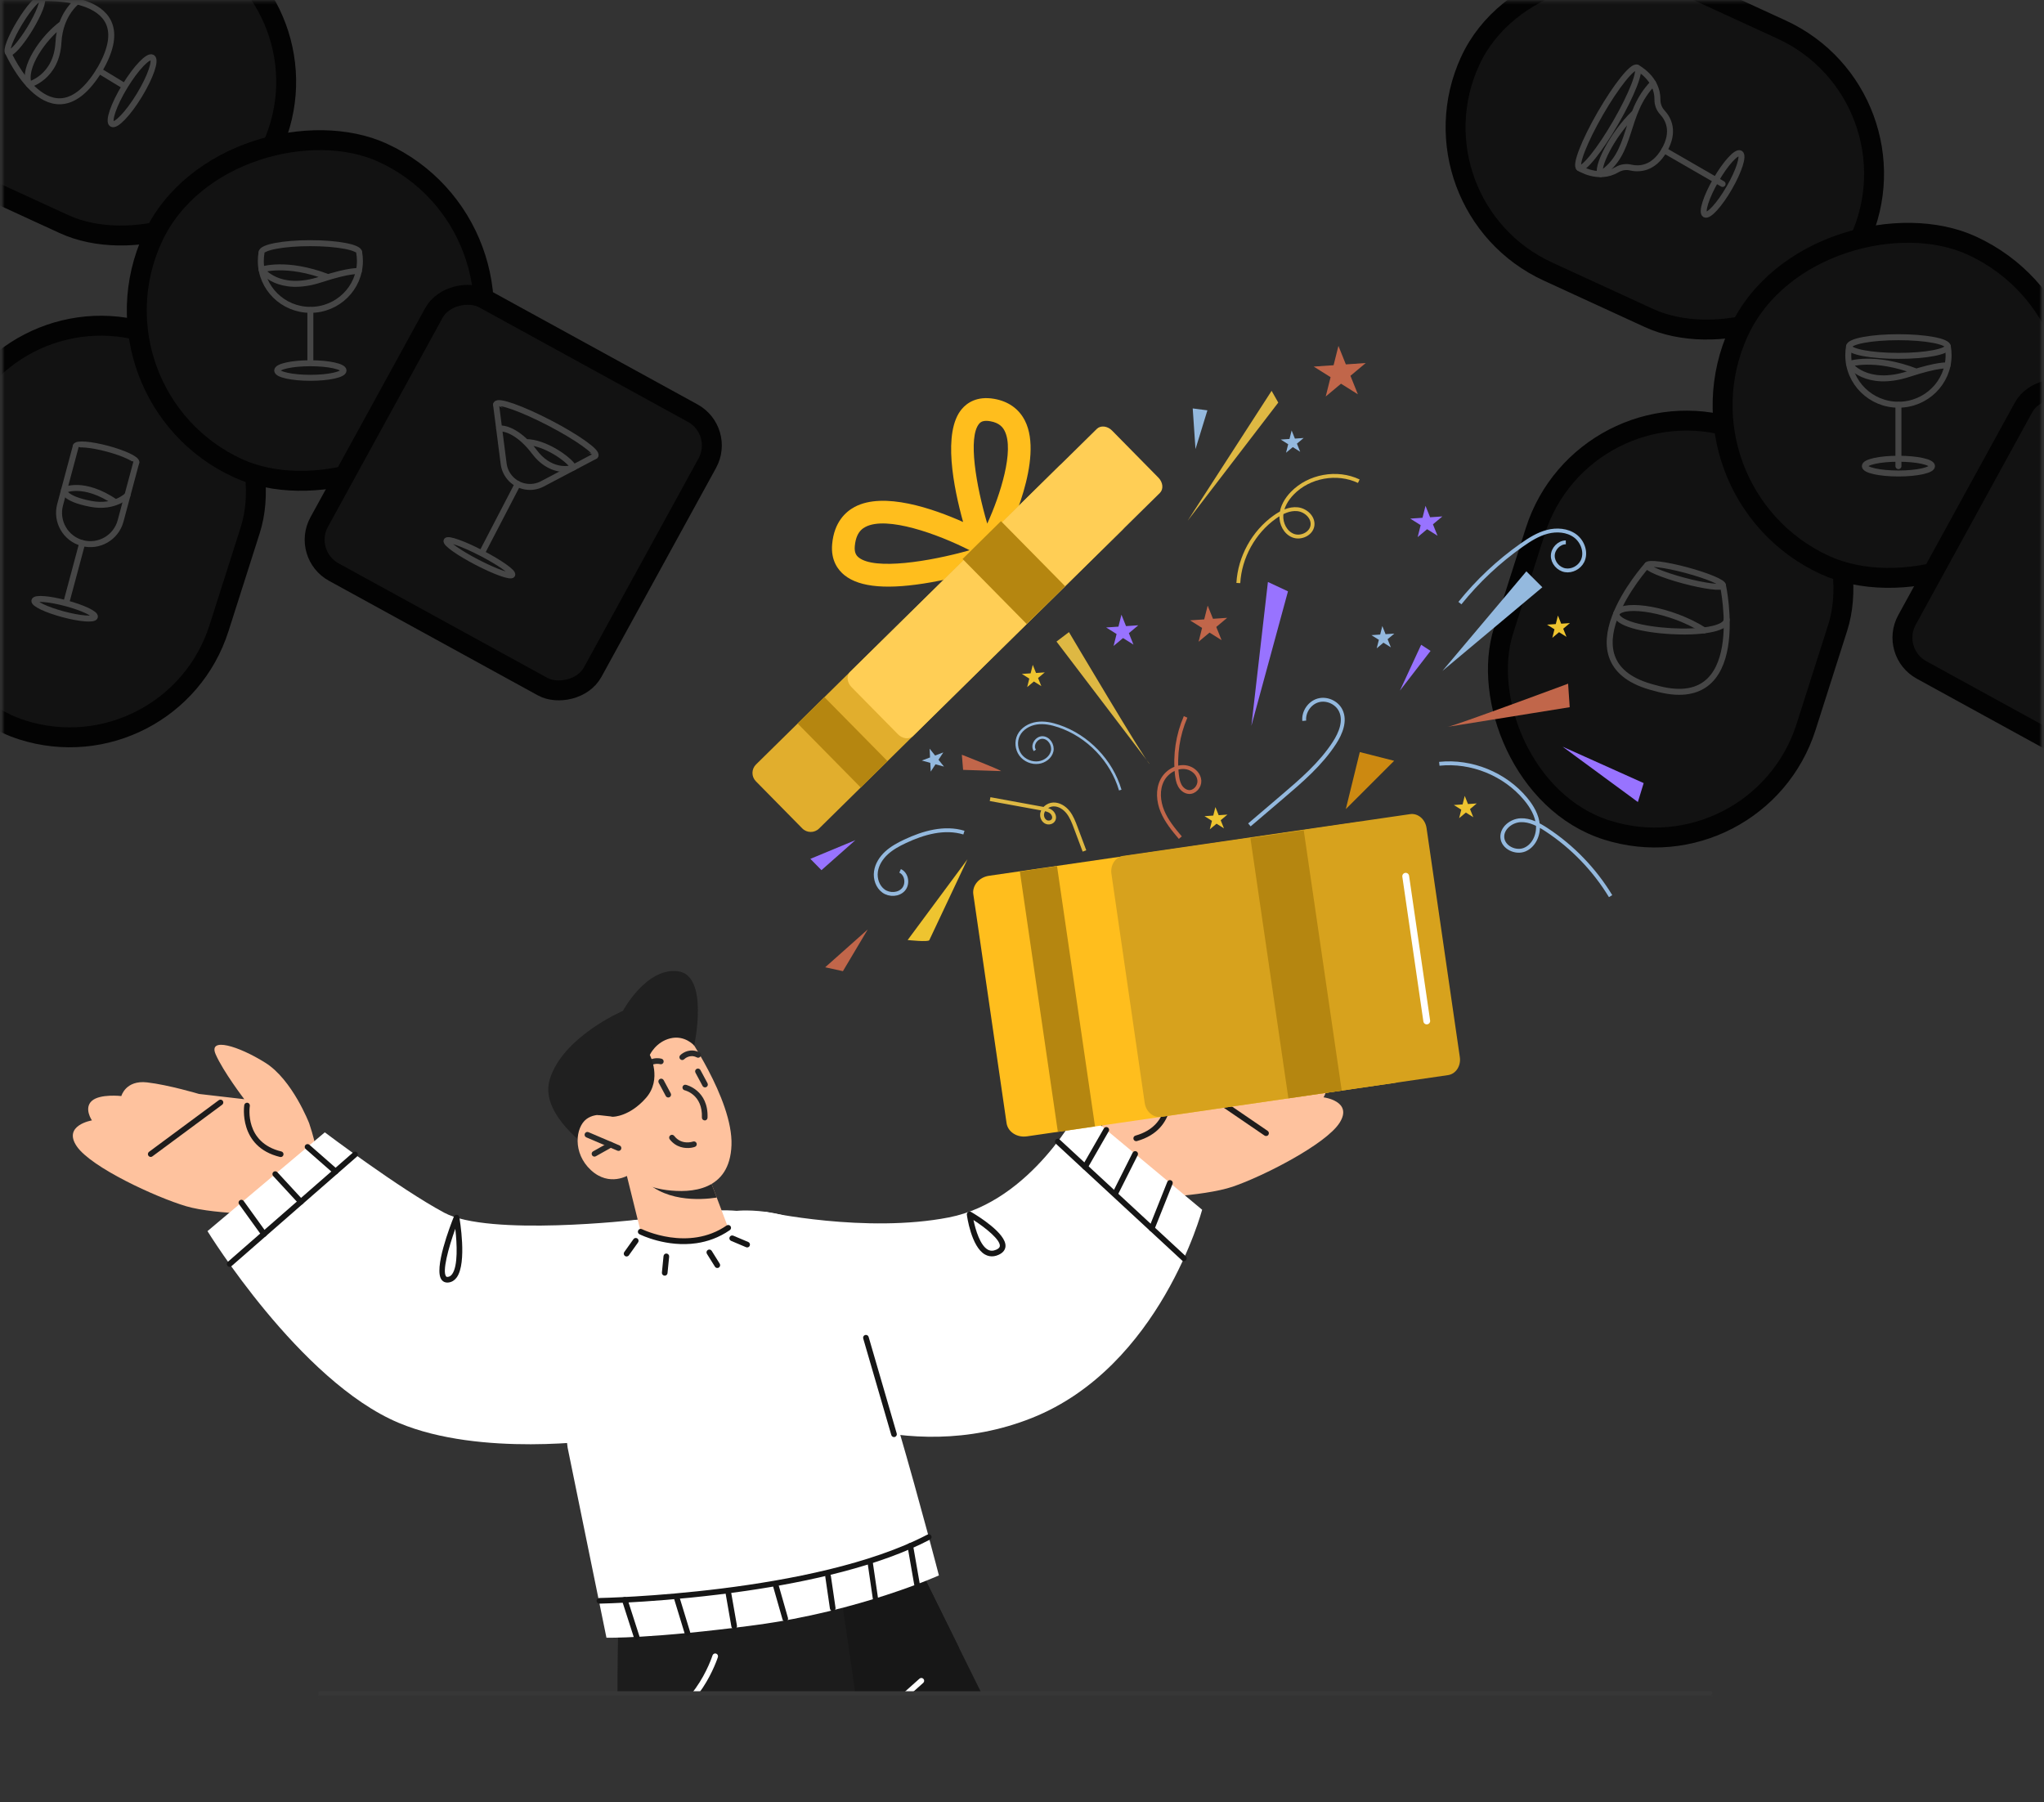 <svg width="651" height="574" viewBox="0 0 651 574" fill="none" xmlns="http://www.w3.org/2000/svg">
<rect x="0" y="0" width="651" height="574" fill="#333333" stroke="none"/>
<mask id="mask0_2301_6092" style="mask-type:alpha" maskUnits="userSpaceOnUse" x="0" y="0" width="651" height="574">
<rect x="0.79" y="0.31" width="649.34" height="573.47" fill="#030303"/>
</mask>
<g mask="url(#mask0_2301_6092)">
<rect x="504.313" y="121.015" width="101.111" height="134.322" rx="50.555" transform="rotate(17.672 504.313 121.015)" fill="#121212" stroke="#030303" stroke-width="6.345"/>
<rect x="613.359" y="30.524" width="101.111" height="136.496" rx="50.555" transform="rotate(114.683 613.359 30.524)" fill="#121212" stroke="#030303" stroke-width="6.345"/>
<rect x="678.892" y="101.606" width="111.979" height="111.98" rx="55.99" transform="rotate(114.683 678.892 101.606)" fill="#121212" stroke="#030303" stroke-width="6.345"/>
<rect x="738.37" y="167.889" width="100.651" height="100.651" rx="11.731" transform="rotate(118.746 738.37 167.889)" fill="#121212" stroke="#030303" stroke-width="6.345"/>
<path d="M536.232 184.91C542.905 186.698 548.513 187.404 548.758 186.486C549.004 185.569 543.794 183.377 537.122 181.589C530.45 179.801 524.842 179.095 524.596 180.012C524.35 180.929 529.56 183.122 536.232 184.91Z" stroke="#464646" stroke-width="1.903" stroke-miterlimit="10" stroke-linecap="round" stroke-linejoin="round"/>
<path d="M542.778 200.766C532.069 193.974 517.523 191.946 515.074 195.078" stroke="#464646" stroke-width="1.903" stroke-miterlimit="10" stroke-linecap="round" stroke-linejoin="round"/>
<path d="M548.759 186.486C548.759 186.486 557.639 227.916 527.068 219.113C496.191 211.451 524.597 180.012 524.597 180.012" stroke="#464646" stroke-width="1.903" stroke-miterlimit="10" stroke-linecap="round" stroke-linejoin="round"/>
<path d="M514.781 195.343C514.423 201.552 549.584 203.578 549.941 197.369" stroke="#464646" stroke-width="1.903" stroke-miterlimit="10" stroke-linecap="round" stroke-linejoin="round"/>
<path d="M604.638 113.344C613.325 113.344 620.367 112.012 620.367 110.37C620.367 108.727 613.325 107.396 604.638 107.396C595.951 107.396 588.909 108.727 588.909 110.37C588.909 112.012 595.951 113.344 604.638 113.344Z" stroke="#464646" stroke-width="1.903" stroke-miterlimit="10" stroke-linecap="round" stroke-linejoin="round"/>
<path d="M620.367 110.37C620.528 111.268 620.613 112.193 620.613 113.137C620.613 121.841 613.46 128.898 604.638 128.898C595.815 128.898 588.663 121.841 588.663 113.137C588.663 112.193 588.747 111.268 588.909 110.37" stroke="#464646" stroke-width="1.903" stroke-miterlimit="10" stroke-linecap="round" stroke-linejoin="round"/>
<path d="M604.638 128.955V148.453" stroke="#464646" stroke-width="1.903" stroke-miterlimit="10" stroke-linecap="round" stroke-linejoin="round"/>
<path d="M604.638 150.801C610.546 150.801 615.335 149.75 615.335 148.453C615.335 147.156 610.546 146.105 604.638 146.105C598.73 146.105 593.94 147.156 593.94 148.453C593.94 149.75 598.73 150.801 604.638 150.801Z" stroke="#464646" stroke-width="1.903" stroke-miterlimit="10" stroke-linecap="round" stroke-linejoin="round"/>
<path d="M620.262 116.417C620.262 116.417 617.63 115.932 607.977 119.091C594.229 123.592 588.909 115.932 588.909 115.932C588.909 115.932 596.777 113.156 610.347 118.345" stroke="#464646" stroke-width="1.903" stroke-miterlimit="10" stroke-linecap="round" stroke-linejoin="round"/>
<path d="M521.371 21.533C521.371 21.533 527.974 24.871 527.885 31.739C527.865 33.243 528.417 34.702 529.442 35.803C531.335 37.837 533.528 41.849 530.058 47.858C526.589 53.868 522.018 53.974 519.31 53.352C517.844 53.015 516.305 53.267 515.012 54.036C509.108 57.547 502.916 53.498 502.916 53.498" stroke="#464646" stroke-width="1.903" stroke-miterlimit="10" stroke-linecap="round" stroke-linejoin="round"/>
<path d="M514.632 38.952C519.729 30.123 522.758 22.329 521.396 21.543C520.034 20.757 514.798 27.276 509.701 36.105C504.604 44.933 501.576 52.727 502.938 53.513C504.299 54.3 509.535 47.78 514.632 38.952Z" stroke="#464646" stroke-width="1.903" stroke-miterlimit="10" stroke-linecap="round" stroke-linejoin="round"/>
<path d="M530.058 47.858L548.633 58.582" stroke="#464646" stroke-width="1.903" stroke-miterlimit="10" stroke-linecap="round" stroke-linejoin="round"/>
<path d="M550.769 59.816C553.873 54.44 555.432 49.531 554.252 48.849C553.072 48.168 549.6 51.973 546.496 57.349C543.393 62.724 541.833 67.634 543.013 68.315C544.193 68.996 547.666 65.191 550.769 59.816Z" stroke="#464646" stroke-width="1.903" stroke-miterlimit="10" stroke-linecap="round" stroke-linejoin="round"/>
<path d="M526.492 26.494C517.004 36.227 520.255 48.783 509.764 55.467C508.28 53.658 513.156 43.13 520.624 35.916" stroke="#464646" stroke-width="1.903" stroke-miterlimit="10" stroke-linecap="round" stroke-linejoin="round"/>
<rect x="-0.24" y="90.951" width="99.813" height="132.624" rx="49.907" transform="rotate(17.672 -0.24 90.951)" fill="#121212" stroke="#030303" stroke-width="6.345"/>
<rect x="107.415" y="1.523" width="99.813" height="134.771" rx="49.907" transform="rotate(114.683 107.415 1.523)" fill="#121212" stroke="#030303" stroke-width="6.345"/>
<rect x="172.157" y="71.746" width="110.551" height="110.551" rx="55.275" transform="rotate(114.683 172.157 71.746)" fill="#121212" stroke="#030303" stroke-width="6.345"/>
<rect x="230.915" y="137.225" width="99.359" height="99.359" rx="11.731" transform="rotate(118.746 230.915 137.225)" fill="#121212" stroke="#030303" stroke-width="6.345"/>
<path d="M13.201 -0.566C13.201 -0.566 46.548 -2.623 31.563 22.511C16.143 47.38 2.625 16.826 2.625 16.826" fill="#121212"/>
<path d="M13.201 -0.566C13.201 -0.566 46.548 -2.623 31.563 22.511C16.143 47.38 2.625 16.826 2.625 16.826" stroke="#464646" stroke-width="1.903" stroke-miterlimit="10" stroke-linecap="round" stroke-linejoin="round"/>
<path d="M9.527 9.111C12.447 4.309 14.092 -0.024 13.201 -0.566C12.309 -1.109 9.219 2.345 6.299 7.148C3.378 11.951 1.733 16.284 2.625 16.826C3.517 17.368 6.607 13.914 9.527 9.111Z" fill="#121212" stroke="#464646" stroke-width="1.903" stroke-miterlimit="10" stroke-linecap="round" stroke-linejoin="round"/>
<path d="M31.564 22.511L42.072 28.9" stroke="#464646" stroke-width="1.903" stroke-miterlimit="10" stroke-linecap="round" stroke-linejoin="round"/>
<path d="M44.392 30.312C47.944 24.472 49.783 19.106 48.501 18.326C47.219 17.547 43.301 21.649 39.75 27.489C36.199 33.329 34.359 38.695 35.641 39.475C36.923 40.254 40.841 36.152 44.392 30.312Z" fill="#121212" stroke="#464646" stroke-width="1.903" stroke-miterlimit="10" stroke-linecap="round" stroke-linejoin="round"/>
<path d="M24.572 0.456C24.572 0.456 21.515 2.698 19.772 7.577C19.182 9.23 18.742 11.185 18.623 13.458C18.034 24.689 9.212 26.951 9.212 26.951C7.055 21.565 13.881 11.873 19.772 7.577" fill="#121212"/>
<path d="M24.572 0.456C24.572 0.456 21.515 2.698 19.772 7.577M19.772 7.577C19.182 9.23 18.742 11.185 18.623 13.458C18.034 24.689 9.212 26.951 9.212 26.951C7.055 21.565 13.881 11.873 19.772 7.577Z" stroke="#464646" stroke-width="1.903" stroke-miterlimit="10" stroke-linecap="round" stroke-linejoin="round"/>
<path d="M172.742 139.033C181.457 143.56 189.026 146.258 189.649 145.06C190.271 143.862 183.711 139.221 174.996 134.694C166.281 130.167 158.711 127.468 158.089 128.666C157.467 129.864 164.027 134.506 172.742 139.033Z" fill="#121212" stroke="#464646" stroke-width="1.903" stroke-miterlimit="10" stroke-linecap="round" stroke-linejoin="round"/>
<path d="M189.549 145.248L172.733 154.111C171.088 154.978 169.203 155.278 167.37 154.965C165.634 154.669 164.034 153.838 162.794 152.588C161.484 151.268 160.645 149.553 160.409 147.709L157.99 128.854" fill="#121212"/>
<path d="M189.549 145.248L172.733 154.111C171.088 154.978 169.203 155.278 167.37 154.965C165.634 154.669 164.034 153.838 162.794 152.588C161.484 151.268 160.645 149.553 160.409 147.709L157.99 128.854" stroke="#464646" stroke-width="1.903" stroke-miterlimit="10" stroke-linecap="round" stroke-linejoin="round"/>
<path d="M164.896 154.134L152.682 177.647" stroke="#464646" stroke-width="1.903" stroke-miterlimit="10" stroke-linecap="round" stroke-linejoin="round"/>
<path d="M163.144 183.082C162.732 183.876 157.714 182.087 151.937 179.086C146.16 176.085 141.811 173.008 142.224 172.214C142.636 171.42 147.654 173.209 153.431 176.21C159.208 179.211 163.557 182.287 163.144 183.082Z" fill="#121212" stroke="#464646" stroke-width="1.903" stroke-miterlimit="10" stroke-linecap="round" stroke-linejoin="round"/>
<path d="M158.97 136.508C161.163 136.184 165.776 138.023 170.204 143.929C175.001 150.327 181.046 149.715 182.724 148.847L182.723 148.849C181.057 146.125 173.498 140.82 167.484 140.797" fill="#121212"/>
<path d="M158.97 136.508C161.163 136.184 165.776 138.023 170.204 143.929C175.001 150.327 181.046 149.715 182.724 148.847L182.723 148.849C181.057 146.125 173.498 140.82 167.484 140.797" stroke="#464646" stroke-width="1.903" stroke-miterlimit="10" stroke-linecap="round" stroke-linejoin="round"/>
<path d="M98.849 83.324C107.431 83.324 114.389 82.008 114.389 80.386C114.389 78.763 107.431 77.448 98.849 77.448C90.267 77.448 83.31 78.763 83.31 80.386C83.31 82.008 90.267 83.324 98.849 83.324Z" fill="#121212" stroke="#464646" stroke-width="1.903" stroke-miterlimit="10" stroke-linecap="round" stroke-linejoin="round"/>
<path d="M114.388 80.386C114.548 81.273 114.631 82.187 114.631 83.119C114.631 91.719 107.565 98.69 98.849 98.69C90.133 98.69 83.067 91.719 83.067 83.119C83.067 82.187 83.151 81.273 83.31 80.386" fill="#121212"/>
<path d="M114.388 80.386C114.548 81.273 114.631 82.187 114.631 83.119C114.631 91.719 107.565 98.69 98.849 98.69C90.133 98.69 83.067 91.719 83.067 83.119C83.067 82.187 83.151 81.273 83.31 80.386" stroke="#464646" stroke-width="1.903" stroke-miterlimit="10" stroke-linecap="round" stroke-linejoin="round"/>
<path d="M98.849 98.747V118.009" stroke="#464646" stroke-width="1.903" stroke-miterlimit="10" stroke-linecap="round" stroke-linejoin="round"/>
<path d="M98.849 120.329C104.686 120.329 109.417 119.29 109.417 118.009C109.417 116.728 104.686 115.689 98.849 115.689C93.013 115.689 88.281 116.728 88.281 118.009C88.281 119.29 93.013 120.329 98.849 120.329Z" fill="#121212" stroke="#464646" stroke-width="1.903" stroke-miterlimit="10" stroke-linecap="round" stroke-linejoin="round"/>
<path d="M114.284 86.36C114.284 86.36 111.684 85.881 102.149 89.002C88.566 93.448 83.31 85.881 83.31 85.881C83.31 85.881 91.083 83.138 104.49 88.264" fill="#121212"/>
<path d="M114.284 86.36C114.284 86.36 111.684 85.881 102.149 89.002C88.566 93.448 83.31 85.881 83.31 85.881C83.31 85.881 91.083 83.138 104.49 88.264" stroke="#464646" stroke-width="1.903" stroke-miterlimit="10" stroke-linecap="round" stroke-linejoin="round"/>
<path d="M33.303 146.438C38.621 147.863 43.144 148.231 43.404 147.26C43.664 146.289 39.564 144.346 34.245 142.921C28.927 141.496 24.404 141.128 24.144 142.099C23.884 143.07 27.985 145.013 33.303 146.438Z" fill="#121212" stroke="#464646" stroke-width="1.903" stroke-miterlimit="10" stroke-linecap="round" stroke-linejoin="round"/>
<path d="M24.144 142.099L19.145 160.757C17.72 166.076 20.876 171.542 26.194 172.967C31.513 174.392 36.979 171.236 38.404 165.918L43.404 147.26" fill="#121212"/>
<path d="M24.144 142.099L19.145 160.757C17.72 166.076 20.876 171.542 26.194 172.967C31.513 174.392 36.979 171.236 38.404 165.918L43.404 147.26" stroke="#464646" stroke-width="1.903" stroke-miterlimit="10" stroke-linecap="round" stroke-linejoin="round"/>
<path d="M36.828 159.972C26.441 152.925 20.383 156.139 20.383 156.139C20.383 156.139 20.065 158.807 28.983 160.491C36.559 161.921 40.598 157.732 40.598 157.732" fill="#121212"/>
<path d="M36.828 159.972C26.441 152.925 20.383 156.139 20.383 156.139C20.383 156.139 20.065 158.807 28.983 160.491C36.559 161.921 40.598 157.732 40.598 157.732" stroke="#464646" stroke-width="1.903" stroke-miterlimit="10" stroke-linecap="round" stroke-linejoin="round"/>
<path d="M26.194 172.968L20.589 193.887" stroke="#464646" stroke-width="1.903" stroke-miterlimit="10" stroke-linecap="round" stroke-linejoin="round"/>
<path d="M20.118 195.645C25.437 197.07 29.959 197.438 30.219 196.467C30.48 195.496 26.379 193.553 21.061 192.128C15.742 190.703 11.22 190.335 10.96 191.306C10.699 192.277 14.8 194.22 20.118 195.645Z" fill="#121212" stroke="#464646" stroke-width="1.903" stroke-miterlimit="10" stroke-linecap="round" stroke-linejoin="round"/>
</g>
<mask id="mask1_2301_6092" style="mask-type:alpha" maskUnits="userSpaceOnUse" x="0" y="0" width="651" height="541">
<rect x="0.79" y="0.31" width="649.34" height="539.849" fill="#FFCC4C"/>
</mask>
<g mask="url(#mask1_2301_6092)">
<mask id="mask2_2301_6092" style="mask-type:alpha" maskUnits="userSpaceOnUse" x="0" y="0" width="650" height="541">
<rect x="0.975" y="0.31" width="648.734" height="539.8" fill="#FFCC4C"/>
</mask>
<g mask="url(#mask2_2301_6092)">
<path d="M416.274 754.674L343.692 791.666C335.376 781.426 318.021 755.116 305.038 734.821C300.456 727.658 296.448 721.253 293.528 716.542C290.112 711.019 279.253 614.96 272.69 554.4C269.617 526.132 267.511 505.639 267.511 505.639L267.439 505.144L290.837 495.246C290.837 495.246 296.498 506.631 305.415 524.74C334.185 582.817 396.914 710.298 416.274 754.674Z" fill="#171717"/>
<path d="M305.416 524.742L274.401 552.847L272.691 554.402L270.199 556.66L251.621 507.834L267.512 505.641L267.44 505.146L290.838 495.248C290.838 495.248 296.5 506.632 305.416 524.742Z" fill="#171717"/>
<path d="M221.098 333.003C221.098 333.003 225.974 310.552 215.875 309.331C205.777 308.11 198.398 321.949 198.398 321.949C198.398 321.949 179.176 330.198 175.076 343.824C170.976 357.45 195.447 371.092 195.447 371.092L221.098 333.003Z" fill="#202020"/>
<path d="M305.038 734.82C305.104 735.274 305.177 735.769 305.202 736.228C307.015 753.564 308.165 783.081 308.925 794.928L232.653 806.058C224.778 754.111 199.048 601.736 197.641 576.51C195.892 545.48 197.021 515.42 197.021 515.42L251.62 507.831L267.511 505.639L274.4 552.845L288.333 636.498C288.333 636.498 299.964 685.328 305.038 734.82Z" fill="#1C1C1C"/>
<path d="M208.604 548.602C207.301 548.792 205.927 548.841 204.486 548.714C203.991 548.673 203.624 548.234 203.666 547.739C203.708 547.253 204.148 546.89 204.637 546.924C220.134 548.263 226.865 527.448 226.931 527.237C227.081 526.764 227.591 526.509 228.058 526.647C228.53 526.797 228.793 527.302 228.647 527.774C228.58 527.977 222.585 546.562 208.604 548.602Z" fill="white"/>
<path d="M304.788 735.448C304.305 735.518 303.853 735.189 303.774 734.703L273.44 552.511C273.388 552.211 273.499 551.9 273.73 551.694L292.846 534.643C293.215 534.311 293.783 534.342 294.116 534.715C294.448 535.087 294.412 535.652 294.04 535.985L275.292 552.704L305.542 734.412C305.621 734.897 305.293 735.362 304.804 735.446L304.788 735.448Z" fill="white"/>
<path d="M234.62 385.644C234.62 385.644 255.157 383.523 265.452 397.457C275.746 411.391 299.034 501.759 299.034 501.759C299.034 501.759 273.731 513.148 240.649 517.567C207.567 521.986 193.151 521.593 193.151 521.593L180.787 461.072C180.787 461.072 172.998 400.649 180.631 395.337C188.265 390.03 220.483 384.389 234.62 385.644Z" fill="white"/>
<path d="M199.204 372.679L204.053 392.292C204.053 392.292 206.22 395.542 219.6 394.987C228.377 394.625 231.928 391.058 231.928 391.058L228.282 381.421L224.713 372.026L202.867 372.591L199.204 372.679Z" fill="#FEC29E"/>
<path d="M202.869 372.583C203.051 373.108 203.409 373.688 203.908 374.335C210.72 383.046 223.24 382.192 228.285 381.414L224.716 372.019L202.869 372.583Z" fill="#292929"/>
<path d="M217.798 327.953C217.798 327.953 233.513 350.094 232.972 364.738C232.435 379.38 220.043 380.014 212.32 379.027C204.597 378.04 200.249 374.212 200.249 374.212C200.249 374.212 194.138 378.156 188.21 372.68C182.282 367.204 183.326 359.06 186.734 356.449C190.143 353.837 195.315 355.668 195.315 355.668L190.161 349.372C190.161 349.372 196.846 309.633 217.798 327.953Z" fill="#FEC29E"/>
<path d="M197.128 366.541C196.967 366.564 196.804 366.542 196.647 366.476L186.731 362.235C186.278 362.04 186.062 361.516 186.256 361.058C186.455 360.599 186.98 360.388 187.434 360.587L197.35 364.829C197.807 365.019 198.019 365.548 197.825 366.006C197.696 366.302 197.429 366.497 197.128 366.541Z" fill="#292929"/>
<path d="M189.466 368.364C189.112 368.416 188.742 368.247 188.554 367.912C188.31 367.48 188.466 366.935 188.898 366.691L194.051 363.796C194.482 363.552 195.031 363.708 195.271 364.14C195.515 364.572 195.359 365.117 194.927 365.361L189.775 368.256C189.678 368.312 189.574 368.349 189.466 368.364Z" fill="#292929"/>
<path d="M204.669 342.353C204.513 342.376 204.35 342.357 204.198 342.295C203.736 342.106 203.521 341.581 203.706 341.121C205.426 336.945 209.045 336.729 210.717 337.196C211.196 337.333 211.474 337.827 211.342 338.305C211.213 338.779 210.72 339.065 210.237 338.925C209.896 338.84 206.876 338.144 205.369 341.808C205.244 342.109 204.97 342.309 204.669 342.353Z" fill="#292929"/>
<path d="M222.479 336.867C222.302 336.892 222.113 336.865 221.94 336.777C219.687 335.623 217.991 337.273 217.922 337.346C217.573 337.7 217.01 337.707 216.656 337.354C216.302 337.006 216.291 336.443 216.639 336.089C217.548 335.157 219.996 333.759 222.763 335.175C223.204 335.401 223.38 335.939 223.154 336.385C223.012 336.654 222.76 336.826 222.479 336.867Z" fill="#292929"/>
<path d="M224.578 356.847C223.915 356.838 223.53 356.419 223.55 355.923C223.82 348.654 218.293 347.305 218.057 347.247C217.573 347.136 217.272 346.658 217.382 346.175C217.493 345.691 217.97 345.386 218.45 345.497C218.524 345.511 225.678 347.187 225.345 355.99C225.325 356.431 224.994 356.786 224.578 356.847Z" fill="#292929"/>
<path d="M224.679 346.316C224.316 346.369 223.941 346.192 223.756 345.849L221.5 341.643C221.264 341.206 221.429 340.664 221.866 340.428C222.292 340.197 222.846 340.36 223.082 340.797L225.338 345.003C225.575 345.44 225.409 345.982 224.972 346.219C224.879 346.27 224.778 346.302 224.679 346.316Z" fill="#292929"/>
<path d="M212.968 349.536C212.605 349.589 212.23 349.412 212.045 349.068L209.793 344.862C209.557 344.425 209.726 343.882 210.159 343.647C210.585 343.416 211.139 343.579 211.375 344.017L213.627 348.223C213.863 348.66 213.694 349.202 213.261 349.438C213.168 349.49 213.071 349.521 212.968 349.536Z" fill="#292929"/>
<path d="M221.099 333.003C221.099 333.003 218.126 329.568 213.48 330.709C208.833 331.85 206.96 335.98 206.96 335.98C206.96 335.98 210.989 343.708 205.743 349.682C200.496 355.656 195.319 355.667 195.319 355.667L190.327 355.102L185.265 348.894L194.858 330.491L209.68 316.615L220.435 322.772L221.099 333.003Z" fill="#202020"/>
<path d="M220.11 365.558C218.197 365.837 215.334 365.493 213.304 362.867C213.002 362.473 213.076 361.911 213.466 361.61C213.859 361.3 214.422 361.382 214.727 361.771C217.079 364.813 220.573 363.625 220.717 363.575C221.174 363.415 221.696 363.651 221.862 364.119C222.026 364.584 221.79 365.098 221.325 365.263C220.994 365.387 220.58 365.49 220.11 365.558Z" fill="#292929"/>
<path d="M98.48 357.784C98.48 357.784 93.155 343.917 84.541 338.5C75.927 333.083 66.247 330.197 68.683 335.778C71.118 341.36 77.806 350.085 77.806 350.085L63.368 348.411C63.368 348.411 53.692 345.524 46.852 344.732C40.012 343.941 38.645 349.084 38.645 349.084C38.645 349.084 31.805 348.292 29.222 350.644C26.638 352.996 29.274 356.834 29.274 356.834C29.274 356.834 19.851 358.394 24.465 365.111C29.079 371.827 49.547 381.266 59.228 384.157C68.904 387.044 89.729 386.805 89.729 386.805C89.729 386.805 108.652 388.136 98.48 357.784Z" fill="#FEC29E"/>
<path d="M48.13 368.458C47.813 368.504 47.483 368.38 47.278 368.102C46.985 367.707 47.067 367.144 47.465 366.845L69.689 350.398C70.09 350.112 70.651 350.182 70.947 350.589C71.24 350.984 71.158 351.548 70.759 351.846L48.536 368.293C48.413 368.379 48.275 368.437 48.13 368.458Z" fill="#1E1C1C"/>
<path d="M89.526 368.5C89.415 368.516 89.3 368.512 89.187 368.482C75.815 365.259 77.771 352.085 77.794 351.955C77.871 351.472 78.346 351.15 78.822 351.207C79.313 351.287 79.645 351.744 79.569 352.235C79.491 352.709 77.874 363.905 89.609 366.732C90.093 366.847 90.392 367.334 90.272 367.814C90.184 368.189 89.881 368.448 89.526 368.5Z" fill="#1E1C1C"/>
<path d="M352.418 353.079C352.418 353.079 357.209 339.02 365.613 333.279C374.014 327.54 383.577 324.283 381.356 329.955C379.135 335.626 372.785 344.599 372.785 344.599L387.152 342.377C387.152 342.377 396.71 339.121 403.517 338.069C410.32 337.017 411.883 342.103 411.883 342.103C411.883 342.103 418.685 341.051 421.359 343.301C424.028 345.551 421.542 349.489 421.542 349.489C421.542 349.489 431.018 350.687 426.663 357.576C422.308 364.464 402.215 374.676 392.652 377.933C383.093 381.189 362.277 381.746 362.277 381.746C362.277 381.746 343.414 383.8 352.418 353.079Z" fill="#FEC29E"/>
<path d="M403.364 361.808C403.149 361.839 402.923 361.792 402.727 361.656L379.892 346.07C379.485 345.793 379.378 345.232 379.655 344.821C379.932 344.414 380.493 344.302 380.905 344.588L403.74 360.174C404.147 360.451 404.254 361.013 403.977 361.423C403.832 361.642 403.603 361.773 403.364 361.808Z" fill="#1E1C1C"/>
<path d="M361.999 363.446C361.561 363.51 361.131 363.24 361.007 362.799C360.874 362.321 361.151 361.822 361.628 361.689C373.248 358.415 371.203 347.29 371.109 346.819C371.014 346.336 371.327 345.861 371.819 345.764C372.333 345.685 372.779 345.999 372.872 346.465C372.896 346.596 375.354 359.691 362.116 363.416C362.08 363.426 362.04 363.44 361.999 363.446Z" fill="#1E1C1C"/>
<path d="M66.085 392.102C66.085 392.102 95.442 439.917 126.98 453.167C153.181 464.178 191.535 458.544 191.535 458.544L202.739 388.486C202.739 388.486 155.758 393.914 141.456 386.224C127.15 378.531 103.449 360.641 103.449 360.641L66.085 392.102Z" fill="white"/>
<path d="M142.94 408.453C141.736 408.629 141.036 408.1 140.663 407.623C138.012 404.255 143.452 390.235 144.567 387.458C144.719 387.086 145.094 386.859 145.496 386.897C145.893 386.936 146.215 387.238 146.285 387.632C146.389 388.228 148.82 402.202 145.471 406.838C144.805 407.76 143.954 408.305 142.94 408.453ZM145.006 391.364C142.788 397.541 140.825 404.926 142.072 406.513C142.139 406.6 142.252 406.739 142.681 406.676C143.204 406.6 143.638 406.309 144.013 405.791C145.89 403.189 145.564 396.163 145.006 391.364Z" fill="#161616"/>
<path d="M243.8 385.942C243.8 385.942 275.785 392.9 302.235 387.731C328.686 382.562 343.908 352.82 343.908 352.82L382.875 385.295C382.875 385.295 369.563 435.344 328.62 451.621C287.672 467.9 249.995 445.793 249.995 445.793L243.8 385.942Z" fill="white"/>
<path d="M316.561 400.092C315.564 400.237 314.607 400.057 313.702 399.545C309.325 397.072 307.991 387.3 307.935 386.883C307.894 386.543 308.042 386.206 308.326 386.017C308.611 385.833 308.985 385.824 309.278 385.988C311.151 387.083 320.488 392.748 320.242 396.923C320.194 397.747 319.764 398.9 317.987 399.673C317.504 399.887 317.027 400.024 316.561 400.092ZM310.05 388.57C310.709 391.754 312.176 396.618 314.586 397.984C315.403 398.446 316.281 398.457 317.266 398.027C318.407 397.532 318.433 396.993 318.446 396.819C318.566 394.843 314.038 391.138 310.05 388.57Z" fill="#161616"/>
<path d="M284.866 457.693C284.433 457.756 284.002 457.49 283.875 457.05L274.929 426.3C274.788 425.828 275.064 425.324 275.541 425.187C276.029 425.07 276.521 425.322 276.654 425.804L285.601 456.554C285.741 457.026 285.465 457.53 284.988 457.667C284.948 457.677 284.907 457.687 284.866 457.693Z" fill="#161616"/>
<path d="M221.812 395.95C212.334 397.333 204.119 393.323 203.655 393.088C203.211 392.871 203.03 392.329 203.252 391.884C203.469 391.439 204.006 391.251 204.456 391.48C204.606 391.555 219.284 398.707 231.422 390.308C231.825 390.034 232.389 390.124 232.673 390.538C232.956 390.947 232.852 391.505 232.443 391.788C228.943 394.206 225.292 395.442 221.812 395.95Z" fill="#161616"/>
<path d="M199.687 400.174C199.464 400.207 199.229 400.153 199.036 400.012C198.632 399.726 198.541 399.162 198.828 398.758L201.757 394.651C202.047 394.246 202.607 394.156 203.011 394.443C203.415 394.729 203.505 395.293 203.219 395.697L200.29 399.804C200.14 400.015 199.918 400.14 199.687 400.174Z" fill="#161616"/>
<path d="M211.838 406.282C211.767 406.292 211.692 406.295 211.619 406.284C211.124 406.239 210.765 405.798 210.811 405.303L211.329 400.053C211.379 399.561 211.825 399.185 212.31 399.249C212.805 399.294 213.165 399.739 213.119 400.23L212.6 405.476C212.561 405.903 212.233 406.224 211.838 406.282Z" fill="#161616"/>
<path d="M228.593 403.837C228.25 403.887 227.896 403.737 227.703 403.424L225.153 399.341C224.89 398.921 225.015 398.368 225.436 398.104C225.852 397.837 226.409 397.962 226.673 398.387L229.222 402.47C229.486 402.89 229.36 403.443 228.94 403.707C228.832 403.777 228.712 403.82 228.593 403.837Z" fill="#161616"/>
<path d="M238.095 397.282C237.938 397.305 237.771 397.283 237.614 397.221L232.849 395.205C232.391 395.011 232.179 394.486 232.37 394.029C232.563 393.567 233.094 393.367 233.546 393.55L238.311 395.562C238.769 395.756 238.98 396.281 238.79 396.738C238.67 397.042 238.396 397.238 238.095 397.282Z" fill="#161616"/>
<path d="M73.268 403.469C72.975 403.511 72.67 403.409 72.462 403.169C72.138 402.792 72.174 402.23 72.546 401.898L112.493 367.016C112.867 366.696 113.433 366.735 113.76 367.1C114.084 367.478 114.048 368.039 113.676 368.372L73.729 403.254C73.591 403.375 73.433 403.445 73.268 403.469Z" fill="#161616"/>
<path d="M107.015 374.002C106.764 374.038 106.497 373.968 106.294 373.787L97.352 365.95C96.981 365.626 96.943 365.054 97.268 364.683C97.598 364.319 98.164 364.274 98.536 364.599L107.477 372.435C107.849 372.76 107.886 373.331 107.561 373.703C107.413 373.872 107.222 373.971 107.015 374.002Z" fill="#161616"/>
<path d="M95.949 383.665C95.669 383.706 95.368 383.611 95.159 383.385L87.001 374.545C86.665 374.178 86.689 373.614 87.052 373.275C87.419 372.939 87.982 372.958 88.322 373.325L96.48 382.169C96.816 382.537 96.793 383.1 96.43 383.439C96.288 383.565 96.122 383.64 95.949 383.665Z" fill="#161616"/>
<path d="M84.219 393.913C83.898 393.96 83.564 393.832 83.362 393.55L76.151 383.545C75.861 383.145 75.951 382.58 76.355 382.29C76.75 381.996 77.315 382.087 77.61 382.494L84.822 392.499C85.112 392.899 85.021 393.463 84.617 393.754C84.495 393.839 84.36 393.893 84.219 393.913Z" fill="#161616"/>
<path d="M377.196 401.663C376.936 401.7 376.664 401.626 376.455 401.434L336.27 364.248C335.905 363.91 335.885 363.34 336.224 362.975C336.554 362.611 337.126 362.582 337.492 362.925L377.677 400.11C378.042 400.449 378.061 401.014 377.724 401.383C377.578 401.539 377.394 401.634 377.196 401.663Z" fill="#161616"/>
<path d="M345.706 372.525C345.512 372.554 345.309 372.516 345.13 372.416C344.698 372.167 344.55 371.616 344.799 371.188L351.568 359.404C351.816 358.964 352.36 358.83 352.795 359.07C353.227 359.318 353.375 359.869 353.126 360.297L346.357 372.081C346.213 372.334 345.97 372.487 345.706 372.525Z" fill="#161616"/>
<path d="M355.413 380.878C355.236 380.904 355.051 380.876 354.879 380.792C354.434 380.57 354.253 380.028 354.479 379.583L360.743 367.11C360.969 366.665 361.508 366.493 361.948 366.711C362.393 366.933 362.569 367.475 362.348 367.92L356.083 380.393C355.95 380.66 355.694 380.837 355.413 380.878Z" fill="#161616"/>
<path d="M366.945 392.179C366.792 392.202 366.634 392.183 366.482 392.125C366.022 391.943 365.798 391.42 365.979 390.956L371.781 376.408C371.967 375.952 372.485 375.724 372.946 375.91C373.406 376.095 373.63 376.614 373.449 377.078L367.647 391.626C367.527 391.93 367.254 392.134 366.945 392.179Z" fill="#161616"/>
<path d="M237.802 506.653C212.657 510.322 191.29 510.737 190.908 510.746C190.412 510.751 190.005 510.36 189.996 509.864C189.99 509.364 190.376 508.975 190.882 508.952C191.558 508.942 259.375 507.614 295.392 488.746C295.816 488.503 296.373 488.683 296.606 489.124C296.834 489.563 296.665 490.105 296.226 490.333C280.118 498.773 257.769 503.739 237.802 506.653Z" fill="#161616"/>
<path d="M202.898 522.218C202.473 522.28 202.053 522.026 201.915 521.604L198.123 509.812C197.97 509.337 198.229 508.832 198.703 508.679C199.148 508.525 199.679 508.789 199.832 509.259L203.624 521.051C203.778 521.526 203.519 522.031 203.044 522.184C202.992 522.2 202.947 522.211 202.898 522.218Z" fill="#161616"/>
<path d="M219.079 520.975C218.65 521.038 218.225 520.78 218.09 520.345L214.711 509.284C214.567 508.812 214.834 508.306 215.31 508.165C215.794 508.019 216.287 508.279 216.433 508.763L219.812 519.824C219.956 520.296 219.689 520.802 219.213 520.943C219.169 520.962 219.124 520.969 219.079 520.975Z" fill="#161616"/>
<path d="M233.958 518.805C233.48 518.875 233.028 518.549 232.945 518.068L230.977 506.802C230.893 506.313 231.217 505.849 231.705 505.761C232.208 505.687 232.66 506.013 232.743 506.493L234.711 517.76C234.795 518.249 234.471 518.713 233.983 518.801C233.975 518.802 233.966 518.804 233.958 518.805Z" fill="#161616"/>
<path d="M250.223 516.436C249.786 516.499 249.355 516.23 249.232 515.789L246.068 504.696C245.931 504.219 246.208 503.72 246.689 503.587C247.133 503.484 247.662 503.727 247.799 504.208L250.963 515.3C251.1 515.777 250.823 516.276 250.342 516.41C250.306 516.424 250.265 516.43 250.223 516.436Z" fill="#161616"/>
<path d="M265.349 513.1C264.859 513.171 264.4 512.83 264.329 512.339L262.838 502.123C262.766 501.632 263.108 501.174 263.599 501.102C264.089 501.031 264.547 501.372 264.619 501.863L266.11 512.079C266.181 512.57 265.84 513.028 265.349 513.1Z" fill="#161616"/>
<path d="M278.935 509.911C278.481 509.977 278.057 509.664 277.991 509.211L276.266 497.391C276.2 496.937 276.513 496.517 276.971 496.45C277.424 496.384 277.849 496.696 277.915 497.15L279.64 508.97C279.702 509.424 279.388 509.845 278.935 509.911Z" fill="#161616"/>
<path d="M292.185 505.463C291.707 505.533 291.255 505.207 291.173 504.726L289.042 492.494C288.954 492.006 289.282 491.541 289.77 491.453C290.201 491.289 290.724 491.697 290.808 492.186L292.938 504.418C293.026 504.906 292.698 505.371 292.21 505.459C292.202 505.46 292.193 505.462 292.185 505.463Z" fill="#161616"/>
<path d="M309.996 284.833L320.58 357.683C320.989 360.485 323.889 362.382 327.064 361.919L443.913 344.924C447.087 344.46 449.329 341.817 448.92 339.015L438.336 266.165C437.927 263.362 435.027 261.466 431.852 261.929L315.004 278.924C311.833 279.387 309.592 282.034 309.996 284.833Z" fill="#FFBE1D"/>
<path d="M353.981 278.318L364.581 351.279C364.991 354.086 367.326 356.069 369.812 355.706L461.193 342.416C463.671 342.055 465.355 339.489 464.946 336.682L454.345 263.721C453.936 260.914 451.592 258.933 449.114 259.294L357.734 272.584C355.247 272.947 353.571 275.511 353.981 278.318Z" fill="#D7A21D"/>
<path d="M415.232 264.433L398.246 266.911L410.343 349.813L427.329 347.334L415.232 264.433Z" fill="#B58610"/>
<path d="M336.66 275.852L324.819 277.58L336.917 360.482L348.757 358.754L336.66 275.852Z" fill="#B58610"/>
<path d="M454.563 326.243C455.157 326.156 455.569 325.604 455.483 325.014L448.782 278.921C448.696 278.328 448.143 277.916 447.553 278.002C446.96 278.088 446.548 278.641 446.634 279.231L453.334 325.323C453.421 325.917 453.974 326.329 454.563 326.243Z" fill="white"/>
<path d="M314.774 181.008C314.432 181.118 306.237 183.737 296.703 185.43C282.962 187.871 273.893 187.14 268.974 183.207C266.918 181.56 264.565 178.502 265.036 173.288C265.666 166.325 269.287 163.007 272.215 161.443C281.472 156.512 297.242 162.017 306.74 166.246C303.71 155.326 300.14 137.567 306.336 130.266C308.024 128.275 311.171 126.097 316.577 127.017C321.117 127.789 324.529 130.2 326.443 133.999C332.547 146.102 321.311 169.311 319.712 172.497L317.008 178.965C316.819 179.414 316.545 179.813 316.207 180.146C315.806 180.535 315.318 180.835 314.774 181.008ZM272.246 173.938C272.054 176.087 272.77 176.973 273.496 177.556C278.578 181.626 296.034 178.876 308.82 175.247C298.713 170.092 282.407 164.215 275.614 167.834C275.191 168.058 274.72 168.358 274.263 168.808C273.346 169.712 272.49 171.223 272.246 173.938ZM311.859 134.949C308.225 139.228 310.872 154.65 314.429 166.769C318.61 157.634 323.099 143.439 319.977 137.256C319.428 136.165 318.351 134.663 315.365 134.155C313.305 133.805 312.461 134.338 312.052 134.736C311.975 134.812 311.909 134.888 311.859 134.949Z" fill="#FFBE1D"/>
<path d="M240.74 248.831L255.516 263.839C256.985 265.329 259.38 265.349 260.866 263.884L357.379 168.849C358.868 167.38 358.888 164.985 357.42 163.496L342.644 148.487C341.178 147.001 338.786 146.984 337.293 148.449L240.781 243.484C239.295 244.949 239.275 247.345 240.74 248.831Z" fill="#E1AE2D"/>
<path d="M271.197 218.84L285.974 233.848C287.442 235.338 289.615 235.578 290.822 234.387L369.413 157.001C370.626 155.804 370.421 153.632 368.953 152.136L354.176 137.128C352.714 135.644 350.541 135.405 349.327 136.601L270.737 213.987C269.53 215.178 269.735 217.357 271.197 218.84Z" fill="#FFCE55"/>
<path d="M318.8 165.975L306.575 178.026L327.011 198.758L339.237 186.707L318.8 165.975Z" fill="#B58610"/>
<path d="M262.564 222.025L254.042 230.425L274.139 250.813L282.661 242.413L262.564 222.025Z" fill="#B58610"/>
<path d="M397.925 262.723C401.406 259.755 404.886 256.787 408.366 253.82C414.469 248.616 420.66 243.312 425.02 236.582C427.01 233.51 428.606 229.575 427.004 226.285C425.757 223.727 422.567 222.298 419.828 223.071C417.091 223.844 415.118 226.73 415.393 229.562" stroke="#94B9DE" stroke-width="1.233" stroke-miterlimit="10"/>
<path d="M433.09 239.526L428.631 257.695L444.026 242.309L433.09 239.526Z" fill="#CC8911"/>
<path d="M378.253 165.863L404.997 124.476L407.119 128.218L378.253 165.863Z" fill="#DEB843"/>
<path d="M366.15 243.315C365.048 242.829 340.457 201.323 340.457 201.323L336.488 204.33L366.15 243.315Z" fill="#DEB843"/>
<path d="M380.756 143.036L384.552 130.689L379.873 130.08L380.756 143.036Z" fill="#94B9DE"/>
<path d="M459.406 213.683L486.138 181.966L491.229 187.034L459.406 213.683Z" fill="#94B9DE"/>
<path d="M461.065 231.488C462.796 231.37 499.431 217.745 499.431 217.745L499.941 225.237L461.065 231.488Z" fill="#C1664A"/>
<path d="M394.4 185.694C394.873 177.434 399.263 169.483 406.002 164.682C408.13 163.166 410.65 161.915 413.25 162.182C415.849 162.449 418.356 164.756 418.015 167.347C417.665 169.996 414.348 171.569 411.856 170.602C409.364 169.636 407.949 166.779 408.107 164.111C408.264 161.444 409.734 159 411.592 157.08C416.918 151.577 425.853 149.965 432.766 153.26" stroke="#DEB843" stroke-width="1.233" stroke-miterlimit="10"/>
<path d="M464.969 192.086C470.631 185.039 477.288 178.793 484.682 173.591C487.194 171.823 489.848 170.15 492.822 169.377C495.795 168.603 499.166 168.843 501.646 170.656C504.126 172.47 505.375 176.063 503.975 178.798C502.973 180.755 500.662 181.991 498.495 181.617C496.329 181.242 494.535 179.206 494.554 177.007C494.574 174.809 496.505 172.765 498.703 172.732" stroke="#94B9DE" stroke-width="1.233" stroke-miterlimit="10"/>
<path d="M356.795 251.631C354.023 242.243 346.486 234.399 337.215 231.255C334.949 230.486 332.531 229.982 330.165 230.338C327.8 230.695 325.488 232.031 324.427 234.176C323.451 236.149 323.688 238.659 324.996 240.43C326.305 242.201 328.62 243.163 330.802 242.864C332.781 242.593 334.675 241.185 335.107 239.233C335.538 237.282 334.11 235.003 332.115 234.891C330.119 234.778 328.437 237.364 329.597 238.991" stroke="#94B9DE" stroke-width="0.822" stroke-miterlimit="10"/>
<path d="M307.003 265.184C300.825 263.292 294.113 265.196 288.268 267.95C286.161 268.943 284.081 270.064 282.363 271.637C280.645 273.21 279.301 275.286 278.982 277.594C278.664 279.901 279.506 282.43 281.396 283.791C283.287 285.152 286.212 285.035 287.748 283.283C289.283 281.531 288.799 278.32 286.675 277.363" stroke="#94B9DE" stroke-width="1.233" stroke-miterlimit="10"/>
<path d="M458.41 243.26C468.644 242.184 479.293 246.515 485.874 254.427C487.884 256.845 489.573 259.697 489.813 262.833C490.052 265.968 488.516 269.389 485.613 270.597C482.709 271.804 478.727 269.899 478.485 266.764C478.255 263.786 481.317 261.364 484.302 261.235C487.286 261.106 490.078 262.626 492.574 264.267C500.824 269.689 507.845 276.971 512.964 285.412" stroke="#94B9DE" stroke-width="1.233" stroke-miterlimit="10"/>
<path d="M411.377 137.098L412.419 139.69L415.207 139.5L413.063 141.293L414.105 143.886L411.739 142.4L409.595 144.193L410.276 141.483L407.909 139.998L410.696 139.808L411.377 137.098Z" fill="#94B9DE"/>
<path d="M440.258 199.391L441.299 201.983L444.087 201.793L441.943 203.585L442.986 206.178L440.619 204.693L438.475 206.485L439.156 203.775L436.789 202.29L439.577 202.1L440.258 199.391Z" fill="#94B9DE"/>
<path d="M466.506 253.488L467.548 256.081L470.336 255.891L468.192 257.683L469.234 260.276L466.868 258.791L464.724 260.583L465.405 257.873L463.038 256.389L465.825 256.199L466.506 253.488Z" fill="#EEC430"/>
<path d="M296.077 238.447L297.825 240.627L300.438 239.639L298.904 241.975L300.652 244.155L297.956 243.418L296.423 245.754L296.291 242.962L293.596 242.225L296.209 241.237L296.077 238.447Z" fill="#94B9DE"/>
<path d="M328.928 211.743L329.97 214.336L332.758 214.146L330.614 215.938L331.657 218.531L329.289 217.046L327.146 218.838L327.826 216.128L325.46 214.643L328.248 214.453L328.928 211.743Z" fill="#EEC430"/>
<path d="M496.188 196.045L497.231 198.638L500.018 198.448L497.874 200.239L498.917 202.832L496.55 201.347L494.406 203.14L495.087 200.429L492.72 198.945L495.508 198.755L496.188 196.045Z" fill="#EEC430"/>
<path d="M387.096 257.039L388.138 259.631L390.926 259.441L388.782 261.234L389.824 263.826L387.457 262.341L385.314 264.133L385.995 261.424L383.627 259.939L386.415 259.749L387.096 257.039Z" fill="#EEC430"/>
<path d="M426.282 110.17L428.647 116.055L434.975 115.624L430.109 119.692L432.475 125.577L427.102 122.207L422.236 126.275L423.781 120.123L418.409 116.753L424.737 116.322L426.282 110.17Z" fill="#C1664A"/>
<path d="M384.638 192.874L386.329 197.079L390.85 196.771L387.373 199.678L389.064 203.882L385.224 201.474L381.747 204.381L382.852 199.986L379.013 197.577L383.534 197.269L384.638 192.874Z" fill="#C1664A"/>
<path d="M454.017 161.107L455.479 164.744L459.389 164.477L456.382 166.992L457.844 170.629L454.524 168.545L451.516 171.06L452.472 167.258L449.151 165.175L453.061 164.908L454.017 161.107Z" fill="#9873FF"/>
<path d="M357.171 195.776L358.632 199.413L362.543 199.147L359.536 201.661L360.998 205.298L357.677 203.215L354.67 205.729L355.625 201.928L352.305 199.844L356.215 199.578L357.171 195.776Z" fill="#9873FF"/>
<path d="M308.125 273.684L307.628 274.355L289.083 299.39C289.083 299.39 295.75 300.113 295.984 299.42" fill="#EEC430"/>
<path d="M272.435 267.581L258.096 273.535L261.629 277.136L272.435 267.581Z" fill="#9873FF"/>
<path d="M398.557 231.165L403.822 185.359L410.211 188.339L398.557 231.165Z" fill="#9873FF"/>
<path d="M445.861 219.963L452.625 205.353L455.622 207.304L445.861 219.963Z" fill="#9873FF"/>
<path d="M497.667 237.805L523.5 249.409L521.653 255.439L497.667 237.805Z" fill="#9873FF"/>
<path d="M318.844 245.589C318.309 245.049 306.341 240.378 306.341 240.378L306.741 245.195L318.844 245.589Z" fill="#C1664A"/>
<path d="M276.371 296.017L262.816 308.07L268.465 309.308L276.371 296.017Z" fill="#C1664A"/>
<path d="M375.919 266.781C373.717 264.184 371.523 261.503 370.22 258.359C368.917 255.213 368.609 251.49 370.178 248.468C371.747 245.448 375.502 243.482 378.709 244.622C380.449 245.24 381.91 246.833 381.995 248.678C382.08 250.522 380.479 252.383 378.638 252.248C377.422 252.158 376.37 251.279 375.777 250.215C375.183 249.15 374.976 247.916 374.84 246.705C374.143 240.479 375.106 234.075 377.603 228.33" stroke="#C1664A" stroke-width="1.233" stroke-miterlimit="10"/>
<path d="M345.397 271.023C344.465 268.54 343.534 266.056 342.603 263.573C341.96 261.856 341.299 260.107 340.157 258.672C339.016 257.236 337.296 256.138 335.464 256.21C333.631 256.281 331.834 257.815 331.893 259.647C331.922 260.534 332.412 261.429 333.217 261.8C334.023 262.172 335.112 261.899 335.536 261.119C336.006 260.255 335.539 259.123 334.758 258.525C333.977 257.927 332.97 257.733 332.002 257.557C326.447 256.541 320.892 255.525 315.337 254.51" stroke="#DEB843" stroke-width="1.233" stroke-miterlimit="10"/>
<rect x="101.692" y="538.674" width="443.633" height="19.558" fill="#373737"/>
</g>
<rect x="101.4" y="538.724" width="443.633" height="19.558" fill="#373737"/>
</g>
</svg>
